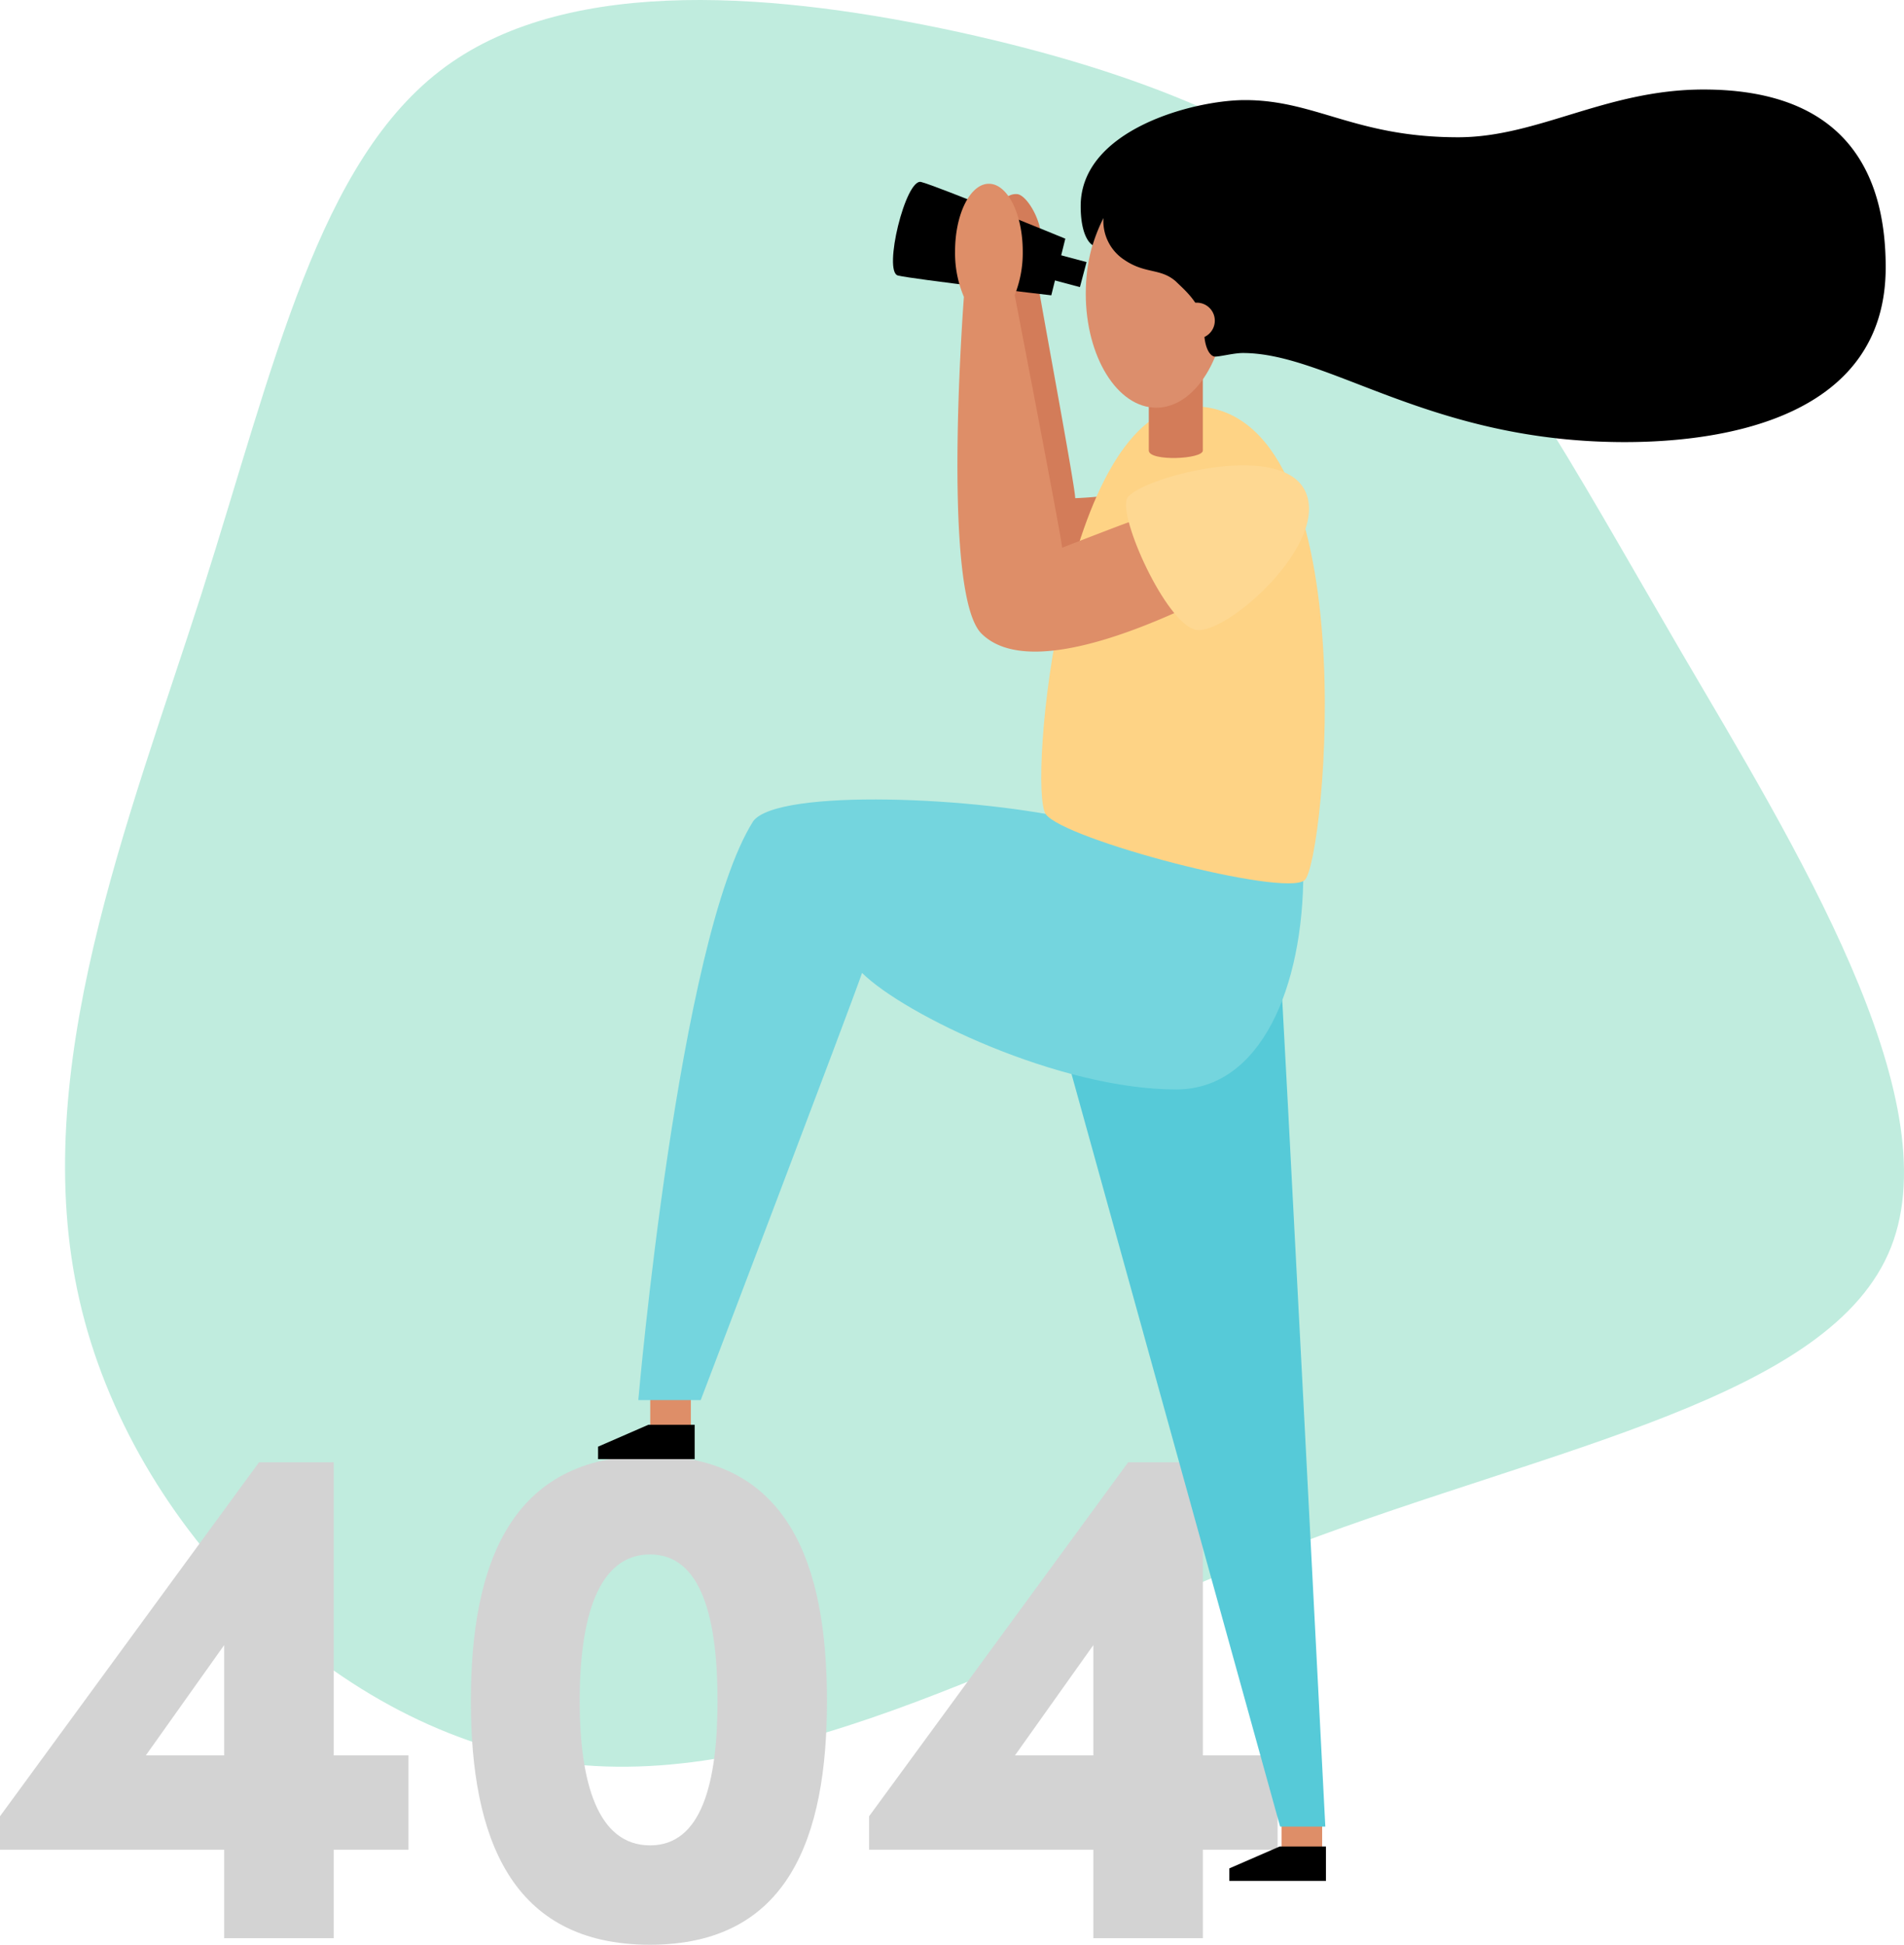 <svg xmlns="http://www.w3.org/2000/svg" width="407.431" height="416.176" viewBox="0 0 407.431 416.176">
  <g id="Layer_2" data-name="Layer 2" transform="translate(0 -0.029)">
    <g id="vector" transform="translate(0 0.029)">
      <path id="Path_41" data-name="Path 41" d="M310.735,48.383c22.991,20.656,38.038,49.477,62.194,90.9,24.269,41.425,57.734,95.45,45.043,127.658s-71.764,42.59-127.541,63.712-108.289,52.86-156.6,46.673-92.41-50.29-103.5-99.067c-11.2-48.9,10.5-102.455,26.134-151.232C71.987,78.256,81.439,34.246,108.625,14.32S180.742-1.325,218.785,6.957C256.823,15.342,287.743,27.731,310.735,48.383Z" transform="translate(-13.323 -0.029)" fill="#c0ecde"/>
      <path id="Path_42" data-name="Path 42" d="M87.408,695.422H71.416v18.94H47.97v-18.94H0v-7.153L55.425,612.52H71.416v62.721H87.408ZM47.97,675.241v-23.6l-16.763,23.6Z" transform="translate(0 -299.586)" fill="#d3d3d3"/>
      <path id="Path_43" data-name="Path 43" d="M197.21,662.257c0-29.342,8.537-52.477,38.319-52.477,29.633,0,37.88,23.134,37.88,52.477,0,29.189-8.226,52.165-37.88,52.165C205.747,714.422,197.21,691.445,197.21,662.257Zm52.783,0c0-17.7-3.418-31.36-14.439-31.36-11.179,0-15.057,13.662-15.057,31.36,0,17.54,3.878,30.9,15.057,30.9,11.021.021,14.439-13.355,14.439-30.9Z" transform="translate(-96.451 -298.246)" fill="#d3d3d3"/>
      <path id="Path_44" data-name="Path 44" d="M451.418,695.422H435.427v18.94H411.986v-18.94H364v-7.153l55.435-75.749h15.992v62.721h15.992Zm-39.433-20.181v-23.6l-16.768,23.6Z" transform="translate(-178.025 -299.586)" fill="#d3d3d3"/>
      <rect id="Rectangle_3" data-name="Rectangle 3" width="8.691" height="7.357" transform="translate(282.922 396.306) rotate(180)" fill="#de8e68"/>
      <path id="Path_45" data-name="Path 45" d="M535.557,773.45v7.357H514.88V778.13l10.755-4.68Z" transform="translate(-251.818 -378.294)"/>
      <rect id="Rectangle_4" data-name="Rectangle 4" width="8.691" height="7.357" transform="translate(147.835 306.052) rotate(180)" fill="#de8e68"/>
      <path id="Path_46" data-name="Path 46" d="M271.162,596.8v7.357H250.49v-2.672l10.755-4.685Z" transform="translate(-122.51 -291.898)"/>
      <path id="Path_47" data-name="Path 47" d="M491.13,404.21C491.57,408.389,500.8,588.6,500.8,588.6H491.13L444.1,418.919Z" transform="translate(-217.2 -197.706)" fill="#56cad8"/>
      <path id="Path_48" data-name="Path 48" d="M409.647,350.45c0,24.473-9,46.494-27.212,46.494-25,0-58.107-15.941-67.217-24.938-2.274,6.724-34.523,91.414-34.523,91.414H267.34s8.558-98.608,24.6-123.9c5.278-7.03,48.348-5.273,70.108,0S409.647,350.45,409.647,350.45Z" transform="translate(-130.751 -163.8)" fill="#74d5de"/>
      <path id="Path_49" data-name="Path 49" d="M416,83.843a3.142,3.142,0,0,1,3.341-2.514c1.957.138,5.155,5.308,5.155,9.493s-1.18,5.758-.823,8.8,8.1,44.261,8.1,46.775a81.9,81.9,0,0,0,8.936-.838l-4.89,19.691H421.587l-9.2-79.31Z" transform="translate(-201.692 -39.786)" fill="#d37c59"/>
      <path id="Path_50" data-name="Path 50" d="M410.88,88.361l-3,12.119s-29.587-3.438-32.816-4.236,1.635-20.835,4.951-20.018S410.88,88.361,410.88,88.361Z" transform="translate(-182.918 -37.284)"/>
      <path id="Path_51" data-name="Path 51" d="M468.362,170.17c37.849,0,28.514,97.785,24.095,101.443s-51.475-8.686-55.384-14.132S440.6,170.17,468.362,170.17Z" transform="translate(-213.29 -83.241)" fill="#fed385"/>
      <path id="Path_52" data-name="Path 52" d="M437.192,149.428c-2.079.705-14.275,5.462-14.275,5.462-.2-2.452-9.58-51.092-10.157-54.071a24.33,24.33,0,0,0,1.722-9.35c0-7.986-3.244-14.469-7.245-14.469S400,83.484,400,91.469a23.936,23.936,0,0,0,1.89,9.738c-.45,6.08-4.486,63.809,3.75,72.04,8.686,8.686,29.8.853,42.636-4.981C451.022,167.315,447.277,146.7,437.192,149.428Z" transform="translate(-195.629 -37.674)" fill="#de8e68"/>
      <rect id="Rectangle_5" data-name="Rectangle 5" width="7.919" height="5.533" transform="matrix(0.967, 0.257, -0.257, 0.967, 224.852, 54.052)"/>
      <path id="Path_53" data-name="Path 53" d="M509.849,200.253c5.768,11.2-17.075,31.376-23.4,29.873s-16.513-24.054-14.607-28.1S504.239,189.355,509.849,200.253Z" transform="translate(-230.656 -95.36)" fill="#fed892"/>
      <path id="Path_54" data-name="Path 54" d="M492.712,167.827c0,1.9-11.562,2.376-11.562,0V146h11.562Z" transform="translate(-235.321 -71.42)" fill="#d37c59"/>
      <ellipse id="Ellipse_5" data-name="Ellipse 5" cx="15.093" cy="24.407" rx="15.093" ry="24.407" transform="translate(232.341 38.437)" fill="#dc8e6c"/>
      <path id="Path_55" data-name="Path 55" d="M457.494,65.038a9.9,9.9,0,0,0,4.471,8.941c4.5,3.066,7.71,1.712,11.01,4.6,1.742,1.742,6.008,5.109,6.049,10.31,0,3.847,1.262,5.789,2.371,5.789s4.031-.766,5.911-.766c18.465,0,40.148,19.062,81.747,19.062,21.729,0,55.828-5.482,55.828-37.394,0-17.233-6.2-38.058-38.988-38.058-20.82,0-35.407,10.218-52.512,10.218-21.97,0-30.441-7.955-45.62-7.955-10.811,0-35.141,6.264-35.141,22.675,0,6.233,1.952,8.042,2.555,8.364A35.353,35.353,0,0,1,457.494,65.038Z" transform="translate(-221.368 -18.365)"/>
      <circle id="Ellipse_6" data-name="Ellipse 6" cx="3.852" cy="3.852" r="3.852" transform="translate(252.251 64.77)" fill="#dc8e6c"/>
    </g>
  </g>
</svg>
